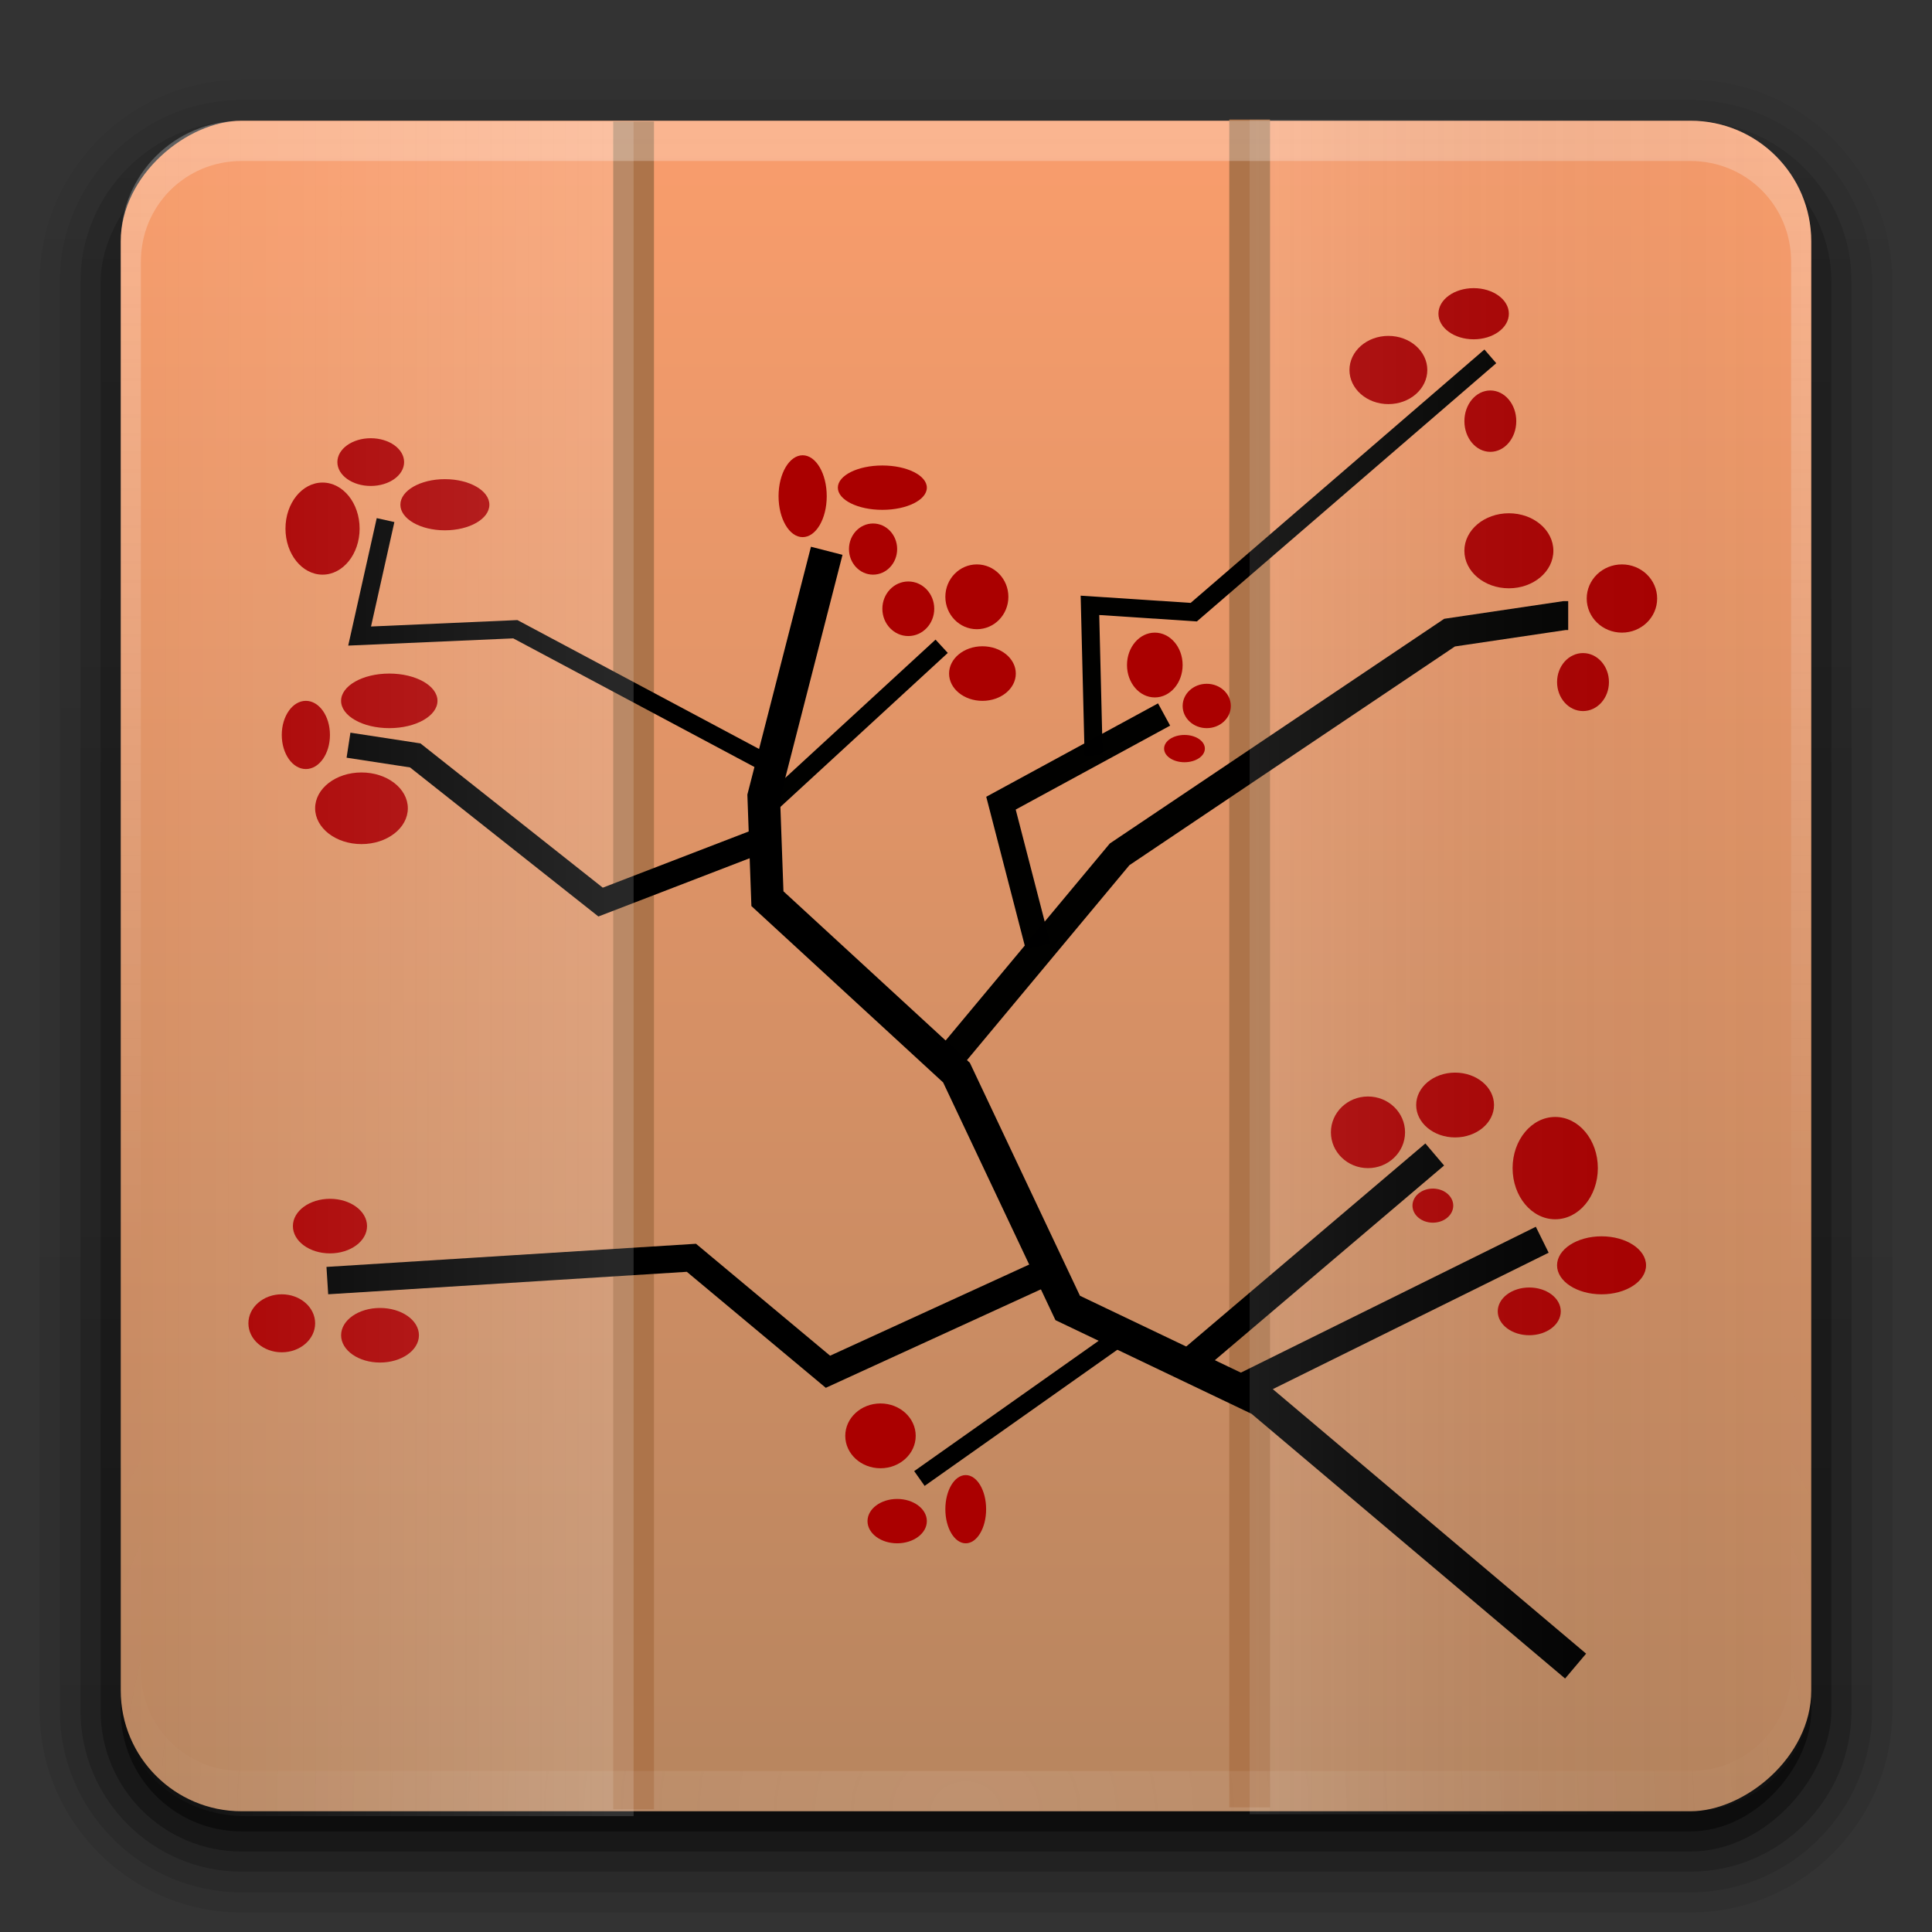 <?xml version="1.0" encoding="UTF-8" standalone="no"?>
<svg
   xmlns:dc="http://purl.org/dc/elements/1.1/"
   xmlns:cc="http://creativecommons.org/ns#"
   xmlns:rdf="http://www.w3.org/1999/02/22-rdf-syntax-ns#"
   xmlns:svg="http://www.w3.org/2000/svg"
   xmlns="http://www.w3.org/2000/svg"
   xmlns:xlink="http://www.w3.org/1999/xlink"
   version="1.0"
   width="96"
   height="96"
   id="svg2408">
  <rect width="100%" height="100%" fill="#333333" stroke="none"/>
  <defs
     id="defs2410">
    <linearGradient
       id="linearGradient4960">
      <stop
         id="stop4956"
         offset="0"
         style="stop-color:#fefefe;stop-opacity:1;" />
      <stop
         id="stop4958"
         offset="1"
         style="stop-color:#fefefe;stop-opacity:0;" />
    </linearGradient>
    <linearGradient
       id="linearGradient4952">
      <stop
         id="stop4948"
         offset="0"
         style="stop-color:#f3f3f3;stop-opacity:1" />
      <stop
         id="stop4950"
         offset="1"
         style="stop-color:#000000;stop-opacity:0;" />
    </linearGradient>
    <linearGradient
       x1="45.448"
       y1="92.54"
       x2="45.448"
       y2="7.017"
       id="ButtonShadow"
       gradientUnits="userSpaceOnUse"
       gradientTransform="scale(1.006,0.994)">
      <stop
         id="stop3750"
         style="stop-color:#000000;stop-opacity:1"
         offset="0" />
      <stop
         id="stop3752"
         style="stop-color:#000000;stop-opacity:0.588"
         offset="1" />
    </linearGradient>
    <linearGradient
       id="linearGradient3737">
      <stop
         id="stop3739"
         style="stop-color:#fefefe;stop-opacity:1"
         offset="0" />
      <stop
         id="stop3741"
         style="stop-color:#fefefe;stop-opacity:0"
         offset="1" />
    </linearGradient>
    <filter
       color-interpolation-filters="sRGB"
       id="filter3174">
      <feGaussianBlur
         id="feGaussianBlur3176"
         stdDeviation="1.71" />
    </filter>
    <linearGradient
       x1="36.357"
       y1="6"
       x2="36.357"
       y2="63.893"
       id="linearGradient3188"
       xlink:href="#linearGradient3737"
       gradientUnits="userSpaceOnUse" />
    <filter
       x="-0.192"
       y="-0.192"
       width="1.384"
       height="1.384"
       color-interpolation-filters="sRGB"
       id="filter3794">
      <feGaussianBlur
         id="feGaussianBlur3796"
         stdDeviation="5.28" />
    </filter>
    <linearGradient
       x1="48"
       y1="20.221"
       x2="48"
       y2="138.661"
       id="linearGradient3613"
       xlink:href="#linearGradient3737"
       gradientUnits="userSpaceOnUse" />
    <radialGradient
       cx="48"
       cy="90.172"
       r="42"
       fx="48"
       fy="90.172"
       id="radialGradient3619"
       xlink:href="#linearGradient3737"
       gradientUnits="userSpaceOnUse"
       gradientTransform="matrix(1.157,0,0,0.996,-7.551,0.197)" />
    <clipPath
       id="clipPath3613">
      <rect
         width="84"
         height="84"
         rx="6"
         ry="6"
         x="6"
         y="6"
         id="rect3615"
         style="fill:#fefefe;fill-opacity:1;fill-rule:nonzero;stroke:none" />
    </clipPath>
    <linearGradient
       x1="45.448"
       y1="92.54"
       x2="45.448"
       y2="7.017"
       id="ButtonShadow-0"
       gradientUnits="userSpaceOnUse"
       gradientTransform="matrix(1.006,0,0,0.994,100,0)">
      <stop
         id="stop3750-8"
         style="stop-color:#000000;stop-opacity:1"
         offset="0" />
      <stop
         id="stop3752-5"
         style="stop-color:#000000;stop-opacity:0.588"
         offset="1" />
    </linearGradient>
    <linearGradient
       x1="32.251"
       y1="6.132"
       x2="32.251"
       y2="90.239"
       id="linearGradient3780"
       xlink:href="#ButtonShadow-0"
       gradientUnits="userSpaceOnUse"
       gradientTransform="matrix(1.024,0,0,1.012,-1.143,-98.071)" />
    <linearGradient
       x1="32.251"
       y1="6.132"
       x2="32.251"
       y2="90.239"
       id="linearGradient3772"
       xlink:href="#ButtonShadow-0"
       gradientUnits="userSpaceOnUse"
       gradientTransform="matrix(1.024,0,0,1.012,-1.143,-98.071)" />
    <linearGradient
       x1="32.251"
       y1="6.132"
       x2="32.251"
       y2="90.239"
       id="linearGradient3725"
       xlink:href="#ButtonShadow-0"
       gradientUnits="userSpaceOnUse"
       gradientTransform="matrix(1.024,0,0,1.012,-1.143,-98.071)" />
    <linearGradient
       x1="32.251"
       y1="6.132"
       x2="32.251"
       y2="90.239"
       id="linearGradient3721"
       xlink:href="#ButtonShadow-0"
       gradientUnits="userSpaceOnUse"
       gradientTransform="translate(0,-97)" />
    <linearGradient
       x1="32.251"
       y1="6.132"
       x2="32.251"
       y2="90.239"
       id="linearGradient3026"
       xlink:href="#ButtonShadow-0"
       gradientUnits="userSpaceOnUse"
       gradientTransform="matrix(1.024,0,0,1.012,-1.143,-98.071)" />
    <linearGradient
       x1="6"
       y1="48"
       x2="90"
       y2="48"
       id="linearGradient3849"
       xlink:href="#linearGradient3843-5"
       gradientUnits="userSpaceOnUse"
       gradientTransform="translate(-96,0)" />
    <linearGradient
       id="linearGradient3843-5">
      <stop
         id="stop3845-0"
         style="stop-color:#b7855f;stop-opacity:1"
         offset="0" />
      <stop
         id="stop3847-4"
         style="stop-color:#f99d6c;stop-opacity:1"
         offset="1" />
    </linearGradient>
    <linearGradient
       x1="36.357"
       y1="6"
       x2="36.357"
       y2="63.893"
       id="linearGradient3188-6"
       xlink:href="#linearGradient3737"
       gradientUnits="userSpaceOnUse"
       gradientTransform="translate(-55.335,-37.688)" />
    <radialGradient
       cx="48"
       cy="90.172"
       r="42"
       fx="48"
       fy="90.172"
       id="radialGradient3619-1"
       xlink:href="#linearGradient3737"
       gradientUnits="userSpaceOnUse"
       gradientTransform="matrix(1.157,0,0,0.996,-7.551,0.197)" />
    <linearGradient
       gradientUnits="userSpaceOnUse"
       y2="48.044"
       x2="89.925"
       y1="48.044"
       x1="62.094"
       id="linearGradient4954"
       xlink:href="#linearGradient4952" />
    <linearGradient
       gradientUnits="userSpaceOnUse"
       y2="47.531"
       x2="6.059"
       y1="47.531"
       x1="30.093"
       id="linearGradient4962"
       xlink:href="#linearGradient4960" />
  </defs>
  <g
     id="layer2"
     style="display:none">
    <rect
       width="86"
       height="85"
       rx="6"
       ry="6"
       x="5"
       y="7"
       id="rect3745"
       style="opacity:0.9;fill:url(#ButtonShadow);fill-opacity:1;fill-rule:nonzero;stroke:none;filter:url(#filter3174)" />
  </g>
  <g
     id="layer3">
    <path
       d="m 12,-95.031 c -5.511,0 -10.031,4.52 -10.031,10.031 l 0,71 c 0,5.511 4.52,10.031 10.031,10.031 l 72,0 c 5.511,0 10.031,-4.52 10.031,-10.031 l 0,-71 c 0,-5.511 -4.52,-10.031 -10.031,-10.031 l -72,0 z"
       transform="scale(1,-1)"
       id="path3786"
       style="opacity:0.08;fill:url(#linearGradient3026);fill-opacity:1;fill-rule:nonzero;stroke:none;display:inline" />
    <path
       d="m 12,-94.031 c -4.972,0 -9.031,4.06 -9.031,9.031 l 0,71 c 0,4.972 4.06,9.031 9.031,9.031 l 72,0 c 4.972,0 9.031,-4.06 9.031,-9.031 l 0,-71 c 0,-4.972 -4.06,-9.031 -9.031,-9.031 l -72,0 z"
       transform="scale(1,-1)"
       id="path3778"
       style="opacity:0.1;fill:url(#linearGradient3780);fill-opacity:1;fill-rule:nonzero;stroke:none;display:inline" />
    <path
       d="m 12,-93 c -4.409,0 -8,3.591 -8,8 l 0,71 c 0,4.409 3.591,8 8,8 l 72,0 c 4.409,0 8,-3.591 8,-8 l 0,-71 c 0,-4.409 -3.591,-8 -8,-8 l -72,0 z"
       transform="scale(1,-1)"
       id="path3770"
       style="opacity:0.2;fill:url(#linearGradient3772);fill-opacity:1;fill-rule:nonzero;stroke:none;display:inline" />
    <rect
       width="86"
       height="85"
       rx="7"
       ry="7"
       x="5"
       y="-92"
       transform="scale(1,-1)"
       id="rect3723"
       style="opacity:0.3;fill:url(#linearGradient3725);fill-opacity:1;fill-rule:nonzero;stroke:none;display:inline" />
    <rect
       width="84"
       height="84"
       rx="6"
       ry="6"
       x="6"
       y="-91"
       transform="scale(1,-1)"
       id="rect3716"
       style="opacity:0.45;fill:url(#linearGradient3721);fill-opacity:1;fill-rule:nonzero;stroke:none;display:inline" />
  </g>
  <g
     id="layer1">
    <rect
       width="84"
       height="84"
       rx="6"
       ry="6"
       x="-90"
       y="6"
       transform="matrix(0,-1,1,0,0,0)"
       id="rect2419"
       style="fill:url(#linearGradient3849);fill-opacity:1;fill-rule:nonzero;stroke:none" />
    <path
       id="path4652"
       d="M 31.483,6.039 31.483,89.902 v 0"
       style="fill:none;stroke:#ad744a;stroke-width:2.025;stroke-linecap:butt;stroke-linejoin:miter;stroke-miterlimit:4;stroke-dasharray:none;stroke-opacity:1" />
    <path
       id="path4652-3"
       d="m 62.094,5.942 2.4e-4,83.863 v 0"
       style="fill:none;stroke:#ad744a;stroke-width:2.025;stroke-linecap:butt;stroke-linejoin:miter;stroke-miterlimit:4;stroke-dasharray:none;stroke-opacity:1" />
    <path
       d="M 12,6 C 8.676,6 6,8.676 6,12 l 0,2 0,68 0,2 c 0,0.335 0.041,0.651 0.094,0.969 0.049,0.296 0.097,0.597 0.188,0.875 0.01,0.03 0.021,0.064 0.031,0.094 0.099,0.288 0.235,0.547 0.375,0.812 0.145,0.274 0.316,0.536 0.5,0.781 0.184,0.246 0.374,0.473 0.594,0.688 0.44,0.428 0.943,0.815 1.5,1.094 0.279,0.14 0.573,0.247 0.875,0.344 -0.256,-0.1 -0.487,-0.236 -0.719,-0.375 -0.007,-0.004 -0.024,0.004 -0.031,0 -0.032,-0.019 -0.062,-0.043 -0.094,-0.062 -0.12,-0.077 -0.231,-0.164 -0.344,-0.25 -0.106,-0.081 -0.213,-0.161 -0.312,-0.25 C 8.478,88.557 8.309,88.373 8.156,88.188 8.049,88.057 7.938,87.922 7.844,87.781 7.819,87.743 7.805,87.695 7.781,87.656 7.716,87.553 7.651,87.452 7.594,87.344 7.493,87.149 7.388,86.928 7.312,86.719 7.305,86.697 7.289,86.678 7.281,86.656 7.249,86.564 7.245,86.469 7.219,86.375 7.188,86.268 7.148,86.172 7.125,86.062 7.052,85.721 7,85.364 7,85 L 7,83 7,15 7,13 C 7,10.218 9.218,8 12,8 l 2,0 68,0 2,0 c 2.782,0 5,2.218 5,5 l 0,2 0,68 0,2 c 0,0.364 -0.052,0.721 -0.125,1.062 -0.044,0.207 -0.088,0.398 -0.156,0.594 -0.008,0.022 -0.023,0.041 -0.031,0.062 -0.063,0.174 -0.138,0.367 -0.219,0.531 -0.042,0.083 -0.079,0.17 -0.125,0.25 -0.055,0.097 -0.127,0.188 -0.188,0.281 -0.094,0.141 -0.205,0.276 -0.312,0.406 -0.143,0.174 -0.303,0.347 -0.469,0.5 -0.011,0.01 -0.02,0.021 -0.031,0.031 -0.138,0.126 -0.285,0.234 -0.438,0.344 -0.103,0.073 -0.204,0.153 -0.312,0.219 -0.007,0.004 -0.024,-0.004 -0.031,0 -0.232,0.139 -0.463,0.275 -0.719,0.375 0.302,-0.097 0.596,-0.204 0.875,-0.344 0.557,-0.279 1.06,-0.666 1.5,-1.094 0.22,-0.214 0.409,-0.442 0.594,-0.688 0.184,-0.246 0.355,-0.508 0.5,-0.781 0.14,-0.265 0.276,-0.525 0.375,-0.812 0.01,-0.031 0.021,-0.063 0.031,-0.094 0.09,-0.278 0.139,-0.579 0.188,-0.875 C 89.959,84.651 90,84.335 90,84 l 0,-2 0,-68 0,-2 C 90,8.676 87.324,6 84,6 L 12,6 z"
       id="rect3728"
       style="opacity:0.25;fill:url(#linearGradient3188);fill-opacity:1;fill-rule:nonzero;stroke:none" />
    <path
       d="M 12,90 C 8.676,90 6,87.324 6,84 L 6,82 6,14 6,12 c 0,-0.335 0.041,-0.651 0.094,-0.969 0.049,-0.296 0.097,-0.597 0.188,-0.875 C 6.291,10.126 6.302,10.093 6.312,10.062 6.411,9.775 6.547,9.515 6.688,9.25 6.832,8.976 7.003,8.714 7.188,8.469 7.372,8.223 7.561,7.995 7.781,7.781 8.221,7.353 8.724,6.967 9.281,6.688 9.56,6.548 9.855,6.441 10.156,6.344 9.9,6.444 9.67,6.58 9.438,6.719 c -0.007,0.004 -0.024,-0.004 -0.031,0 -0.032,0.019 -0.062,0.043 -0.094,0.062 -0.12,0.077 -0.231,0.164 -0.344,0.25 -0.106,0.081 -0.213,0.161 -0.312,0.25 C 8.478,7.443 8.309,7.627 8.156,7.812 8.049,7.943 7.938,8.078 7.844,8.219 7.819,8.257 7.805,8.305 7.781,8.344 7.716,8.447 7.651,8.548 7.594,8.656 7.493,8.851 7.388,9.072 7.312,9.281 7.305,9.303 7.289,9.322 7.281,9.344 7.249,9.436 7.245,9.531 7.219,9.625 7.188,9.732 7.148,9.828 7.125,9.938 7.052,10.279 7,10.636 7,11 l 0,2 0,68 0,2 c 0,2.782 2.218,5 5,5 l 2,0 68,0 2,0 c 2.782,0 5,-2.218 5,-5 l 0,-2 0,-68 0,-2 C 89,10.636 88.948,10.279 88.875,9.938 88.831,9.731 88.787,9.54 88.719,9.344 88.711,9.322 88.695,9.303 88.688,9.281 88.625,9.108 88.549,8.914 88.469,8.75 88.427,8.667 88.39,8.58 88.344,8.5 88.289,8.403 88.217,8.312 88.156,8.219 88.062,8.078 87.951,7.943 87.844,7.812 87.701,7.638 87.541,7.466 87.375,7.312 87.364,7.302 87.355,7.291 87.344,7.281 87.205,7.156 87.059,7.047 86.906,6.938 86.804,6.864 86.702,6.784 86.594,6.719 c -0.007,-0.004 -0.024,0.004 -0.031,0 -0.232,-0.139 -0.463,-0.275 -0.719,-0.375 0.302,0.097 0.596,0.204 0.875,0.344 0.557,0.279 1.06,0.666 1.5,1.094 0.22,0.214 0.409,0.442 0.594,0.688 0.184,0.246 0.355,0.508 0.5,0.781 0.14,0.265 0.276,0.525 0.375,0.812 0.01,0.031 0.021,0.063 0.031,0.094 0.09,0.278 0.139,0.579 0.188,0.875 C 89.959,11.349 90,11.665 90,12 l 0,2 0,68 0,2 c 0,3.324 -2.676,6 -6,6 l -72,0 z"
       id="path3615"
       style="opacity:0.1;fill:url(#radialGradient3619);fill-opacity:1;fill-rule:nonzero;stroke:none" />
    <path
       id="path6195"
       d="m 78.291,82.787 -15.658,-13.219 -9.579,-4.576 -5.526,-11.694 -9.395,-8.643 -0.184,-5.084 3.131,-12.202"
       style="fill:none;stroke:#000000;stroke-width:1.618;stroke-linecap:butt;stroke-linejoin:miter;stroke-miterlimit:4;stroke-dasharray:none;stroke-opacity:1" />
    <path
       id="path6197"
       d="m 61.896,68.89 14.737,-7.288"
       style="fill:none;stroke:#000000;stroke-width:1.438;stroke-linecap:butt;stroke-linejoin:miter;stroke-miterlimit:4;stroke-dasharray:none;stroke-opacity:1" />
    <path
       id="path6199"
       d="m 59.317,67.534 11.974,-10.169"
       style="fill:none;stroke:#000000;stroke-width:1.438;stroke-linecap:butt;stroke-linejoin:miter;stroke-miterlimit:4;stroke-dasharray:none;stroke-opacity:1" />
    <path
       id="path6201"
       d="m 56.001,66.178 -10.316,7.288"
       style="fill:none;stroke:#000000;stroke-width:0.899;stroke-linecap:butt;stroke-linejoin:miter;stroke-miterlimit:4;stroke-dasharray:none;stroke-opacity:1" />
    <path
       id="path6203"
       d="m 52.447,62.985 -11.307,5.177 -6.784,-5.663 -18.091,1.133"
       style="fill:none;stroke:#000000;stroke-width:1.362;stroke-linecap:butt;stroke-linejoin:miter;stroke-miterlimit:4;stroke-dasharray:none;stroke-opacity:1" />
    <path
       id="path6205"
       d="m 47.159,52.62 8.474,-10.169 16.395,-11.016 5.711,-0.847 h 0.184"
       style="fill:none;stroke:#000000;stroke-width:1.438;stroke-linecap:butt;stroke-linejoin:miter;stroke-miterlimit:4;stroke-dasharray:none;stroke-opacity:0.996" />
    <path
       id="path6207"
       d="m 51.58,47.027 -1.842,-7.118 8.105,-4.406"
       style="fill:none;stroke:#000000;stroke-width:1.258;stroke-linecap:butt;stroke-linejoin:miter;stroke-miterlimit:4;stroke-dasharray:none;stroke-opacity:0.996" />
    <path
       id="path6209"
       d="m 54.343,37.536 -0.184,-7.457 5.158,0.339 14.737,-12.711"
       style="fill:none;stroke:#000000;stroke-width:0.899;stroke-linecap:butt;stroke-linejoin:miter;stroke-miterlimit:4;stroke-dasharray:none;stroke-opacity:0.996" />
    <path
       id="path6211"
       d="m 37.949,40.248 8.842,-8.135"
       style="fill:none;stroke:#000000;stroke-width:0.899;stroke-linecap:butt;stroke-linejoin:miter;stroke-miterlimit:4;stroke-dasharray:none;stroke-opacity:0.996" />
    <path
       id="path6213"
       d="m 37.764,41.773 -7.921,3.051 -9.21,-7.288 -3.316,-0.508"
       style="fill:none;stroke:#000000;stroke-width:1.258;stroke-linecap:butt;stroke-linejoin:miter;stroke-miterlimit:4;stroke-dasharray:none;stroke-opacity:1" />
    <path
       id="path6215"
       d="m 38.317,38.045 -12.711,-6.779 -7.737,0.339 1.289,-5.762"
       style="fill:none;stroke:#000000;stroke-width:0.899;stroke-linecap:butt;stroke-linejoin:miter;stroke-miterlimit:4;stroke-dasharray:none;stroke-opacity:1" />
    <ellipse
       id="path6251"
       style="fill:#aa0000;fill-opacity:1;fill-rule:nonzero;stroke:none;stroke-width:0.18"
       cx="80.593"
       cy="29.74"
       rx="1.75"
       ry="1.695" />
    <ellipse
       id="path6253"
       style="fill:#aa0000;fill-opacity:1;fill-rule:nonzero;stroke:none;stroke-width:0.18"
       cx="78.659"
       cy="33.892"
       rx="1.289"
       ry="1.441" />
    <ellipse
       id="path6255"
       style="fill:#aa0000;fill-opacity:1;fill-rule:nonzero;stroke:none;stroke-width:0.18"
       cx="74.975"
       cy="27.368"
       rx="2.211"
       ry="1.864" />
    <ellipse
       id="path6257"
       style="fill:#aa0000;fill-opacity:1;fill-rule:nonzero;stroke:none;stroke-width:0.18"
       cx="74.054"
       cy="20.927"
       rx="1.289"
       ry="1.525" />
    <ellipse
       id="path6259"
       style="fill:#aa0000;fill-opacity:1;fill-rule:nonzero;stroke:none;stroke-width:0.18"
       cx="68.988"
       cy="18.385"
       rx="1.934"
       ry="1.695" />
    <ellipse
       id="path6261"
       style="fill:#aa0000;fill-opacity:1;fill-rule:nonzero;stroke:none;stroke-width:0.18"
       cx="71.198"
       cy="59.907"
       rx="1.013"
       ry="0.847" />
    <ellipse
       id="path6263"
       style="fill:#aa0000;fill-opacity:1;fill-rule:nonzero;stroke:none;stroke-width:0.18"
       cx="72.303"
       cy="54.908"
       rx="1.934"
       ry="1.61" />
    <ellipse
       id="path6265"
       style="fill:#aa0000;fill-opacity:1;fill-rule:nonzero;stroke:none;stroke-width:0.18"
       cx="67.974"
       cy="56.264"
       rx="1.842"
       ry="1.78" />
    <ellipse
       id="path6267"
       style="fill:#aa0000;fill-opacity:1;fill-rule:nonzero;stroke:none;stroke-width:0.18"
       cx="79.58"
       cy="62.873"
       rx="2.211"
       ry="1.441" />
    <ellipse
       id="path6269"
       style="fill:#aa0000;fill-opacity:1;fill-rule:nonzero;stroke:none;stroke-width:0.18"
       cx="58.856"
       cy="37.197"
       rx="1.013"
       ry="0.678" />
    <ellipse
       id="path6271"
       style="fill:#aa0000;fill-opacity:1;fill-rule:nonzero;stroke:none;stroke-width:0.18"
       cx="75.988"
       cy="65.161"
       rx="1.566"
       ry="1.186" />
    <ellipse
       id="path6273"
       style="fill:#aa0000;fill-opacity:1;fill-rule:nonzero;stroke:none;stroke-width:0.18"
       cx="43.751"
       cy="71.347"
       rx="1.75"
       ry="1.61" />
    <ellipse
       id="path6275"
       style="fill:#aa0000;fill-opacity:1;fill-rule:nonzero;stroke:none;stroke-width:0.18"
       cx="47.987"
       cy="74.991"
       rx="1.013"
       ry="1.695" />
    <ellipse
       id="path6277"
       style="fill:#aa0000;fill-opacity:1;fill-rule:nonzero;stroke:none;stroke-width:0.18"
       cx="73.225"
       cy="15.589"
       rx="1.75"
       ry="1.271" />
    <ellipse
       id="path6279"
       style="fill:#aa0000;fill-opacity:1;fill-rule:nonzero;stroke:none;stroke-width:0.18"
       cx="48.54"
       cy="29.655"
       rx="1.566"
       ry="1.61" />
    <ellipse
       id="path6281"
       style="fill:#aa0000;fill-opacity:1;fill-rule:nonzero;stroke:none;stroke-width:0.18"
       cx="57.382"
       cy="33.045"
       rx="1.382"
       ry="1.61" />
    <ellipse
       id="path6283"
       style="fill:#aa0000;fill-opacity:1;fill-rule:nonzero;stroke:none;stroke-width:0.18"
       cx="48.817"
       cy="33.469"
       rx="1.658"
       ry="1.356" />
    <ellipse
       id="path6287"
       style="fill:#aa0000;fill-opacity:1;fill-rule:nonzero;stroke:none;stroke-width:0.139"
       cx="39.883"
       cy="24.656"
       rx="1.197"
       ry="2.034" />
    <ellipse
       id="path6289"
       style="fill:#aa0000;fill-opacity:1;fill-rule:nonzero;stroke:none;stroke-width:0.18"
       cx="16.027"
       cy="26.266"
       rx="1.842"
       ry="2.288" />
    <ellipse
       id="path6291"
       style="fill:#aa0000;fill-opacity:1;fill-rule:nonzero;stroke:none;stroke-width:0.134"
       cx="19.343"
       cy="34.825"
       rx="2.395"
       ry="1.356" />
    <ellipse
       id="path6293"
       style="fill:#aa0000;fill-opacity:1;fill-rule:nonzero;stroke:none;stroke-width:0.18"
       cx="17.962"
       cy="40.163"
       rx="2.303"
       ry="1.78" />
    <ellipse
       id="path6295"
       style="fill:#aa0000;fill-opacity:1;fill-rule:nonzero;stroke:none;stroke-width:0.18"
       cx="18.422"
       cy="22.961"
       rx="1.658"
       ry="1.186" />
    <ellipse
       id="path6297"
       style="fill:#aa0000;fill-opacity:1;fill-rule:nonzero;stroke:none;stroke-width:0.18"
       cx="15.198"
       cy="36.519"
       rx="1.197"
       ry="1.695" />
    <ellipse
       id="path6299"
       style="fill:#aa0000;fill-opacity:1;fill-rule:nonzero;stroke:none;stroke-width:0.18"
       cx="59.962"
       cy="35.079"
       rx="1.197"
       ry="1.102" />
    <ellipse
       id="path6311"
       style="fill:#aa0000;fill-opacity:1;fill-rule:nonzero;stroke:none;stroke-width:0.18"
       cx="14.001"
       cy="65.754"
       rx="1.658"
       ry="1.441" />
    <ellipse
       id="path6313"
       style="fill:#aa0000;fill-opacity:1;fill-rule:nonzero;stroke:none;stroke-width:0.103"
       cx="18.883"
       cy="66.348"
       rx="1.934"
       ry="1.356" />
    <ellipse
       id="path6315"
       style="fill:#aa0000;fill-opacity:1;fill-rule:nonzero;stroke:none;stroke-width:0.18"
       cx="16.396"
       cy="60.924"
       rx="1.842"
       ry="1.356" />
    <ellipse
       id="path6317"
       style="fill:#aa0000;fill-opacity:1;fill-rule:nonzero;stroke:none;stroke-width:0.18"
       cx="43.382"
       cy="27.283"
       rx="1.197"
       ry="1.271" />
    <ellipse
       id="path6323"
       style="fill:#aa0000;fill-opacity:1;fill-rule:nonzero;stroke:none;stroke-width:0.173"
       cx="43.843"
       cy="24.232"
       rx="2.211"
       ry="1.102" />
    <ellipse
       id="path6325"
       style="fill:#aa0000;fill-opacity:1;fill-rule:nonzero;stroke:none;stroke-width:0.18"
       cx="45.133"
       cy="30.249"
       rx="1.289"
       ry="1.356" />
    <ellipse
       id="path6327"
       style="fill:#aa0000;fill-opacity:1;fill-rule:nonzero;stroke:none;stroke-width:0.18"
       cx="77.278"
       cy="58.043"
       rx="2.118"
       ry="2.542" />
    <ellipse
       id="path6329"
       style="fill:#aa0000;fill-opacity:1;fill-rule:nonzero;stroke:none;stroke-width:0.18"
       cx="22.106"
       cy="25.08"
       rx="2.211"
       ry="1.271" />
    <ellipse
       id="path6331"
       style="fill:#aa0000;fill-opacity:1;fill-rule:nonzero;stroke:none;stroke-width:0.18"
       cx="44.58"
       cy="75.584"
       rx="1.474"
       ry="1.102" />
  </g>
  <path
     id="rect2419-7"
     d="m 5.89,84.242 v -72.203 c 0,-3.324 2.81,-6 6.3,-6 H 31.483 V 90.242 H 12.19 c -3.49,0 -6.3,-2.676 -6.3,-6 z"
     style="opacity:0.152;fill:url(#linearGradient4962);fill-opacity:1;fill-rule:nonzero;stroke:none;stroke-width:1.025" />
  <path
     id="rect2419-7-5"
     d="m 89.925,84.146 v -72.203 c 0,-3.324 -3.056,-6 -6.851,-6 H 62.094 v 84.203 h 20.979 c 3.796,0 6.851,-2.676 6.851,-6 z"
     style="opacity:0.117;fill:url(#linearGradient4954);fill-opacity:1;fill-rule:nonzero;stroke:none;stroke-width:1.069" />
</svg>
